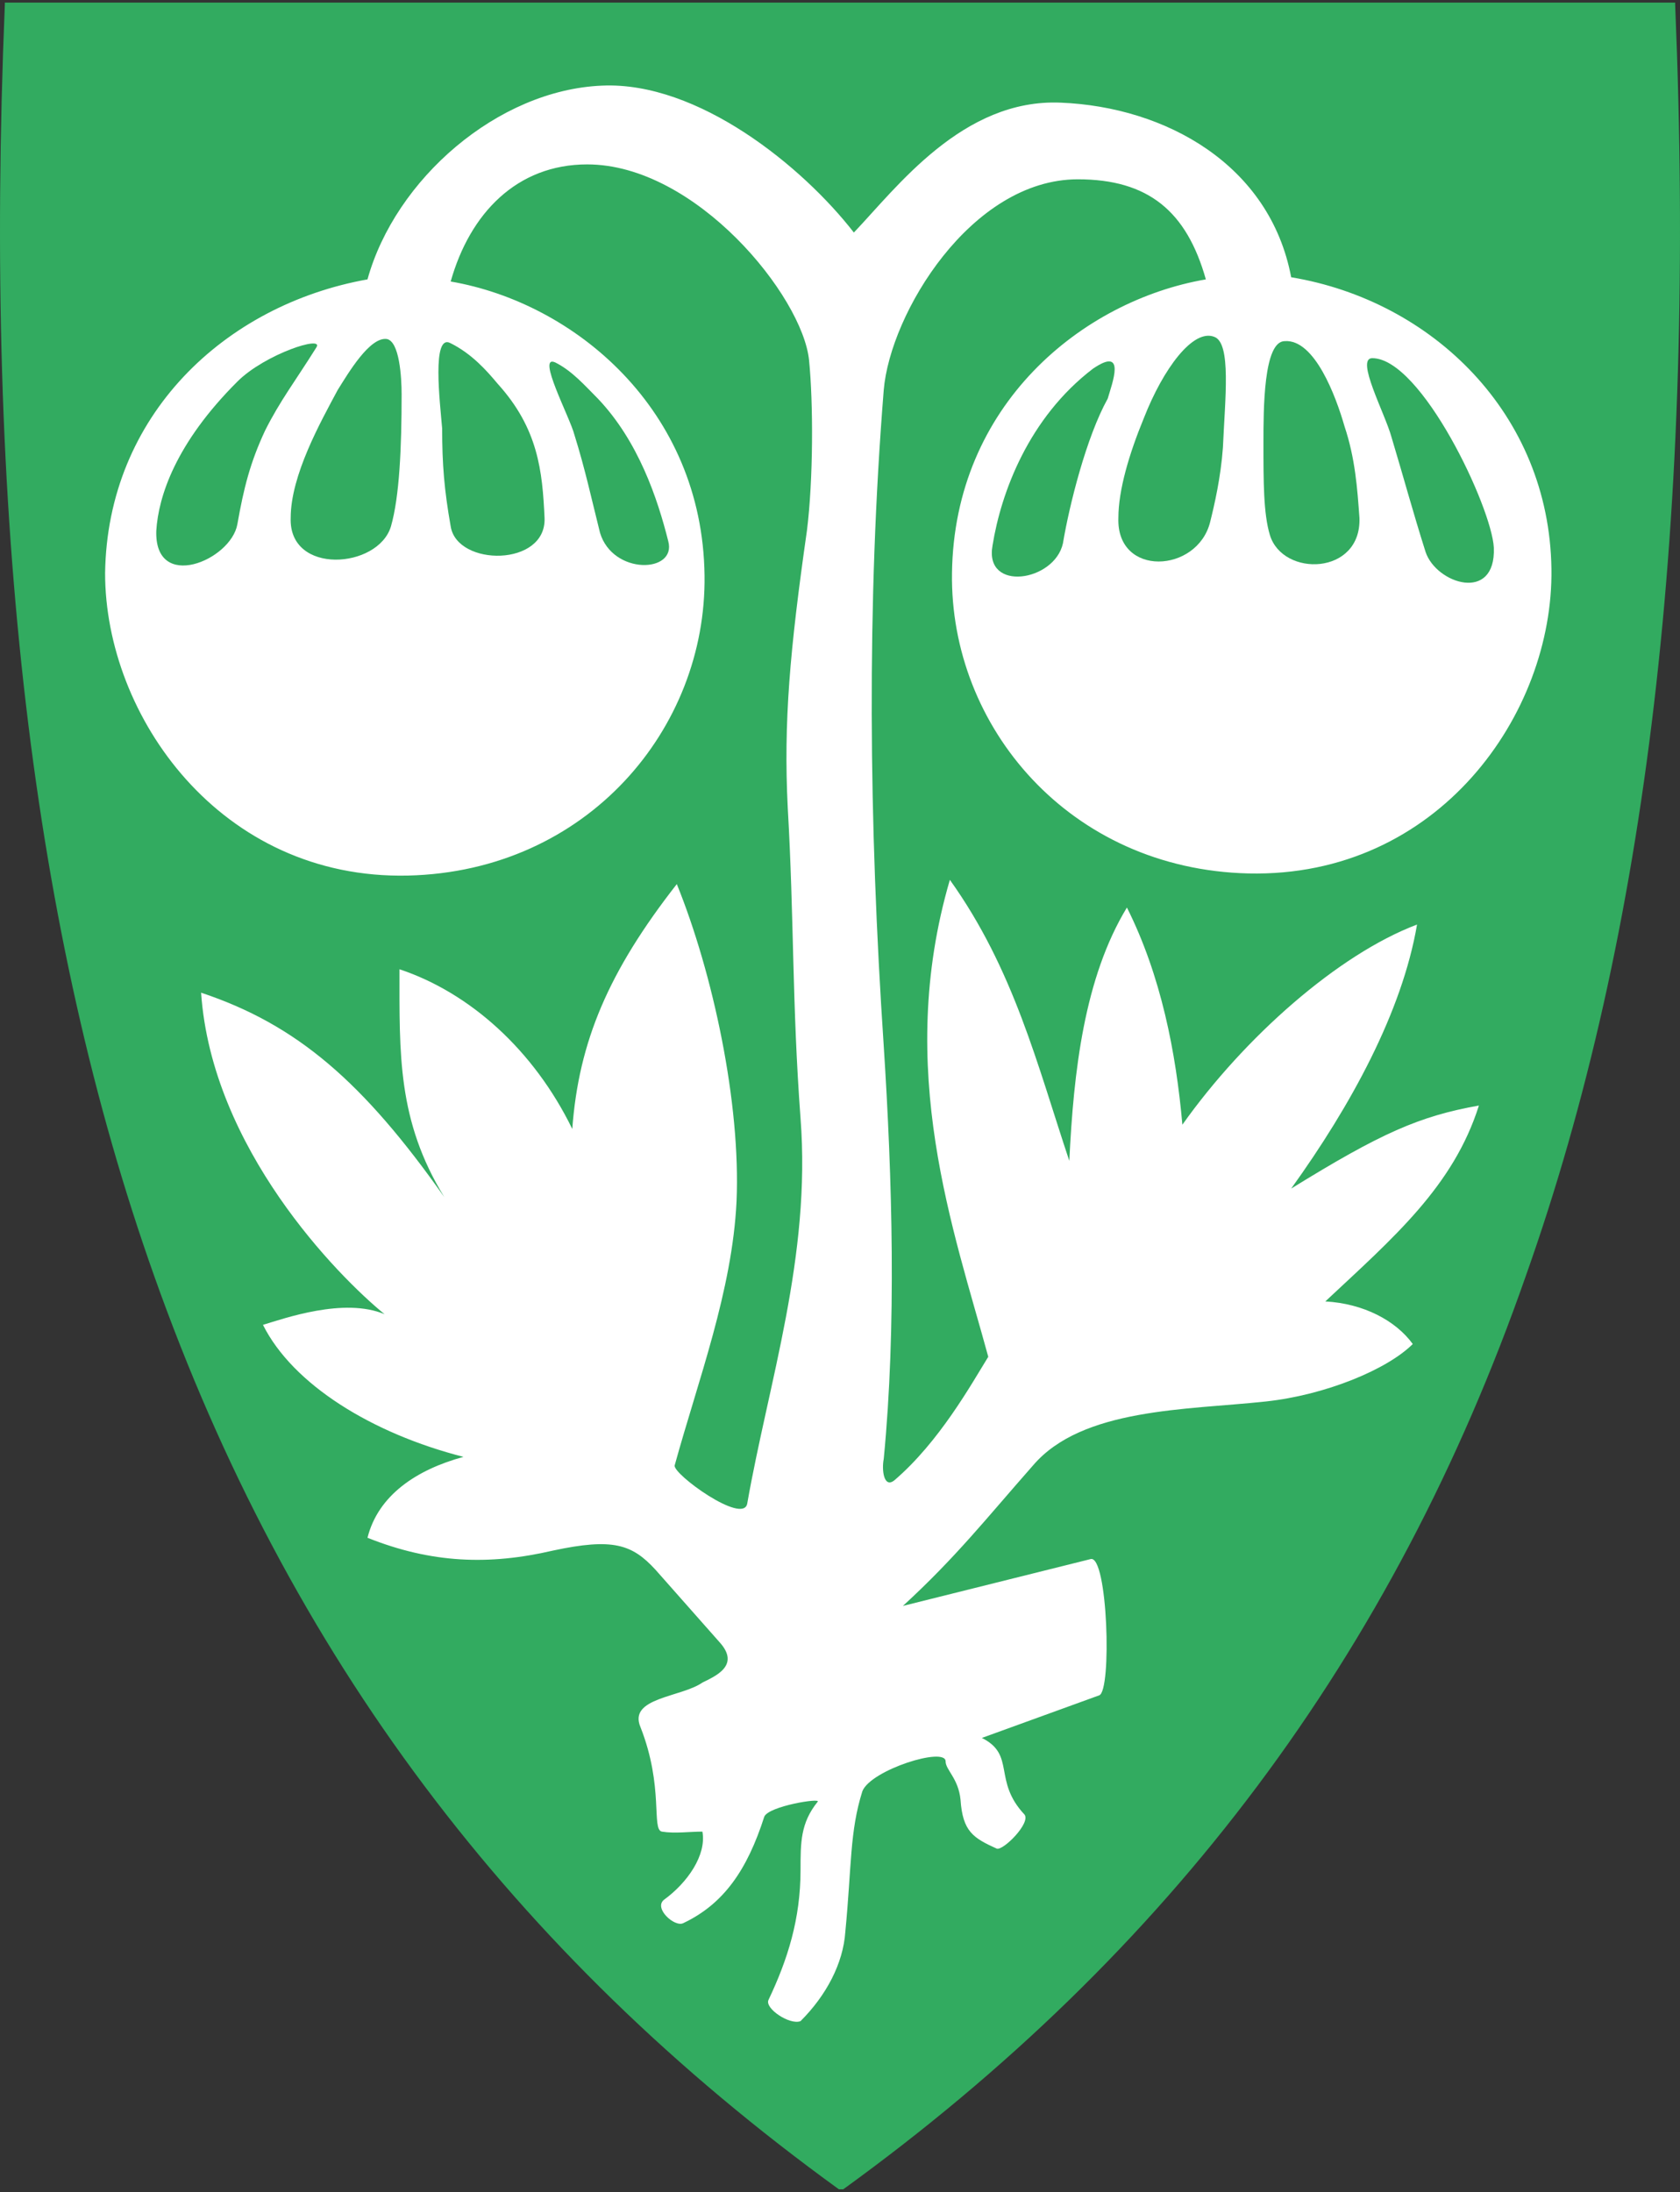<svg width="400" height="522" viewBox="0 0 400 522" fill="none" xmlns="http://www.w3.org/2000/svg">
<rect x="0" y="0" width="400" height="522" fill="#333333" stroke="none"/>
<g clip-path="url(#clip0)">
<path d="M199.746 521.285C122.036 465.01 68.705 394.033 36.706 303.79C7.755 222.166 -3.927 123.304 1.153 1.122V0.615H398.847V1.122C403.927 122.797 392.245 222.166 363.294 303.79C331.803 394.033 278.472 465.01 200.762 521.285H199.746Z" fill="#32AB60"/>
<path d="M143.368 20.387C118.48 21.401 94.1 42.694 87.498 66.522C53.468 72.606 25.532 98.969 25.024 136.486C25.024 170.453 52.452 209.491 97.148 208.477C139.813 207.463 168.256 173.495 167.748 136.993C167.24 97.448 136.765 72.099 107.306 67.029C111.877 50.806 123.051 39.145 139.813 39.145C165.716 39.145 191.112 70.578 192.635 85.787C193.651 95.927 193.651 114.178 192.127 126.346C188.064 154.737 186.54 171.974 187.556 192.254C189.08 218.617 188.572 238.896 190.604 266.273C193.143 299.227 182.985 329.139 177.906 358.037C176.89 363.107 160.129 350.939 160.637 348.911C166.224 328.632 174.351 307.339 175.366 286.045C176.382 262.724 169.779 231.798 161.145 210.505C144.892 231.291 137.781 248.022 136.257 268.808C127.115 250.05 111.877 236.361 95.116 230.784C95.116 251.064 94.608 266.78 105.782 285.031C86.482 257.654 70.737 243.966 47.88 236.361C50.42 273.371 80.387 303.79 91.561 312.915C81.911 308.859 67.689 313.929 62.61 315.45C69.721 329.646 88.513 341.306 110.354 346.883C99.18 349.925 90.037 356.009 87.498 366.148C102.735 372.232 116.449 372.739 131.686 369.19C145.907 366.148 150.479 367.669 156.066 373.753L171.303 390.991C176.382 396.567 170.287 399.102 167.24 400.623C162.161 404.172 149.463 404.172 152.51 411.27C158.097 425.465 155.05 435.605 157.589 436.112C160.637 436.619 164.192 436.112 167.24 436.112C168.256 441.689 163.684 448.28 158.097 452.335C155.558 454.363 160.637 458.926 162.669 457.912C172.319 453.349 177.906 445.238 181.969 432.563C182.985 430.028 195.683 428 194.667 429.014C190.604 434.084 190.604 438.647 190.604 445.238C190.604 456.898 187.556 466.531 182.985 476.164C181.969 478.191 188.064 482.247 190.604 481.233C196.699 475.15 200.762 467.545 201.27 459.94C202.794 444.224 202.286 436.112 205.333 426.479C207.365 421.409 225.142 415.833 225.142 419.382C225.142 421.409 228.189 423.437 228.697 428.507C229.205 436.112 231.745 437.633 237.332 440.168C238.855 440.675 245.458 434.084 243.934 432.056C236.316 423.944 241.903 417.861 233.776 413.805L261.711 403.665C264.759 402.651 263.743 370.204 259.68 371.218L214.983 382.372C227.681 370.711 234.792 361.586 245.966 348.911C257.648 335.223 282.536 335.73 301.328 333.702C315.55 332.181 330.279 326.097 336.374 320.013C332.311 314.436 324.692 310.38 315.55 309.873C331.803 294.664 346.025 282.496 352.12 263.231C337.898 265.766 328.756 269.822 307.423 283.003C321.645 263.231 333.835 240.924 337.39 220.138C318.597 227.235 296.249 247.008 281.52 267.794C279.996 250.557 276.441 232.305 268.314 216.082C258.156 232.812 255.616 255.119 254.601 276.413C246.982 253.598 241.395 230.784 226.158 209.491C212.952 254.612 227.173 293.143 235.3 323.055C231.237 329.646 223.618 343.334 212.952 352.46C210.412 354.488 209.904 349.925 210.412 347.39C213.46 315.957 212.444 280.468 210.412 249.036C206.857 195.803 206.349 143.583 210.412 92.885C211.936 74.634 231.237 42.694 256.632 42.694C273.393 42.694 282.536 50.299 287.107 66.522C257.648 71.592 227.173 96.434 226.665 136.486C226.157 172.988 254.601 206.956 297.265 207.97C342.469 208.984 369.896 169.946 369.389 135.472C368.881 98.462 340.946 71.592 307.423 66.015C302.344 39.145 277.457 25.457 252.569 24.443C229.205 23.429 213.46 44.722 203.301 55.368C191.112 39.652 166.224 19.373 143.368 20.387Z" fill="white"/>
<path d="M75.308 82.746C77.339 79.704 63.118 84.266 56.515 90.857C41.785 105.56 37.722 118.234 37.214 126.346C36.706 141.048 54.991 133.444 56.515 124.825C58.039 116.206 59.562 110.123 63.118 102.518C66.673 95.42 70.229 90.857 75.308 82.746Z" fill="#32AB60"/>
<path d="M132.194 86.294C136.257 88.322 139.305 91.871 142.352 94.913C152.002 105.053 156.574 118.741 159.113 128.881C161.145 136.486 145.907 136.993 142.86 126.853C140.828 118.741 139.305 111.644 136.765 103.532C135.749 99.476 127.623 84.266 132.194 86.294Z" fill="#32AB60"/>
<path d="M107.306 81.731C112.385 84.266 115.941 88.322 118.48 91.364C128.131 102.011 129.146 112.15 129.654 123.304C130.162 134.965 108.83 134.965 107.306 125.332C105.782 116.713 105.274 110.629 105.274 102.011C104.767 95.927 102.735 79.197 107.306 81.731Z" fill="#32AB60"/>
<path d="M92.069 80.718C88.005 80.211 82.926 88.83 80.387 92.885C76.323 100.49 69.213 113.165 69.213 123.304C68.705 136.993 90.037 135.472 93.085 125.332C95.116 118.235 95.624 106.574 95.624 93.9C95.624 89.844 95.116 81.225 92.069 80.718Z" fill="#32AB60"/>
<path d="M326.724 85.281C338.406 85.281 355.167 120.769 355.675 130.402C356.183 143.583 341.961 139.021 339.422 131.416C336.374 121.783 334.343 114.178 331.295 104.039C329.771 98.462 322.661 85.281 326.724 85.281Z" fill="#32AB60"/>
<path d="M260.188 87.815C244.95 99.476 238.347 117.22 236.316 129.895C234.284 141.048 251.045 138.513 253.077 129.388C254.601 120.262 258.664 104.039 263.743 94.913C264.759 91.364 268.314 82.239 260.188 87.815Z" fill="#32AB60"/>
<path d="M289.138 80.211C284.059 78.183 276.949 87.816 272.377 99.476C268.822 108.095 266.282 116.713 266.282 123.304C265.775 137.5 285.075 136.486 288.123 124.318C289.138 120.262 290.662 113.672 291.17 106.574C291.678 94.913 293.202 81.732 289.138 80.211Z" fill="#32AB60"/>
<path d="M305.9 81.225C313.01 80.718 318.089 94.406 320.121 101.504C322.661 109.109 323.169 116.206 323.676 123.304C324.184 136.993 305.392 137.5 302.344 127.36C300.82 122.29 300.82 114.685 300.82 105.56C300.82 97.448 300.82 81.225 305.9 81.225Z" fill="#32AB60"/>
</g>
<defs>
<clipPath id="clip0">
<rect y="0.615" width="400" height="520.67" fill="white"/>
</clipPath>
</defs>
</svg>
